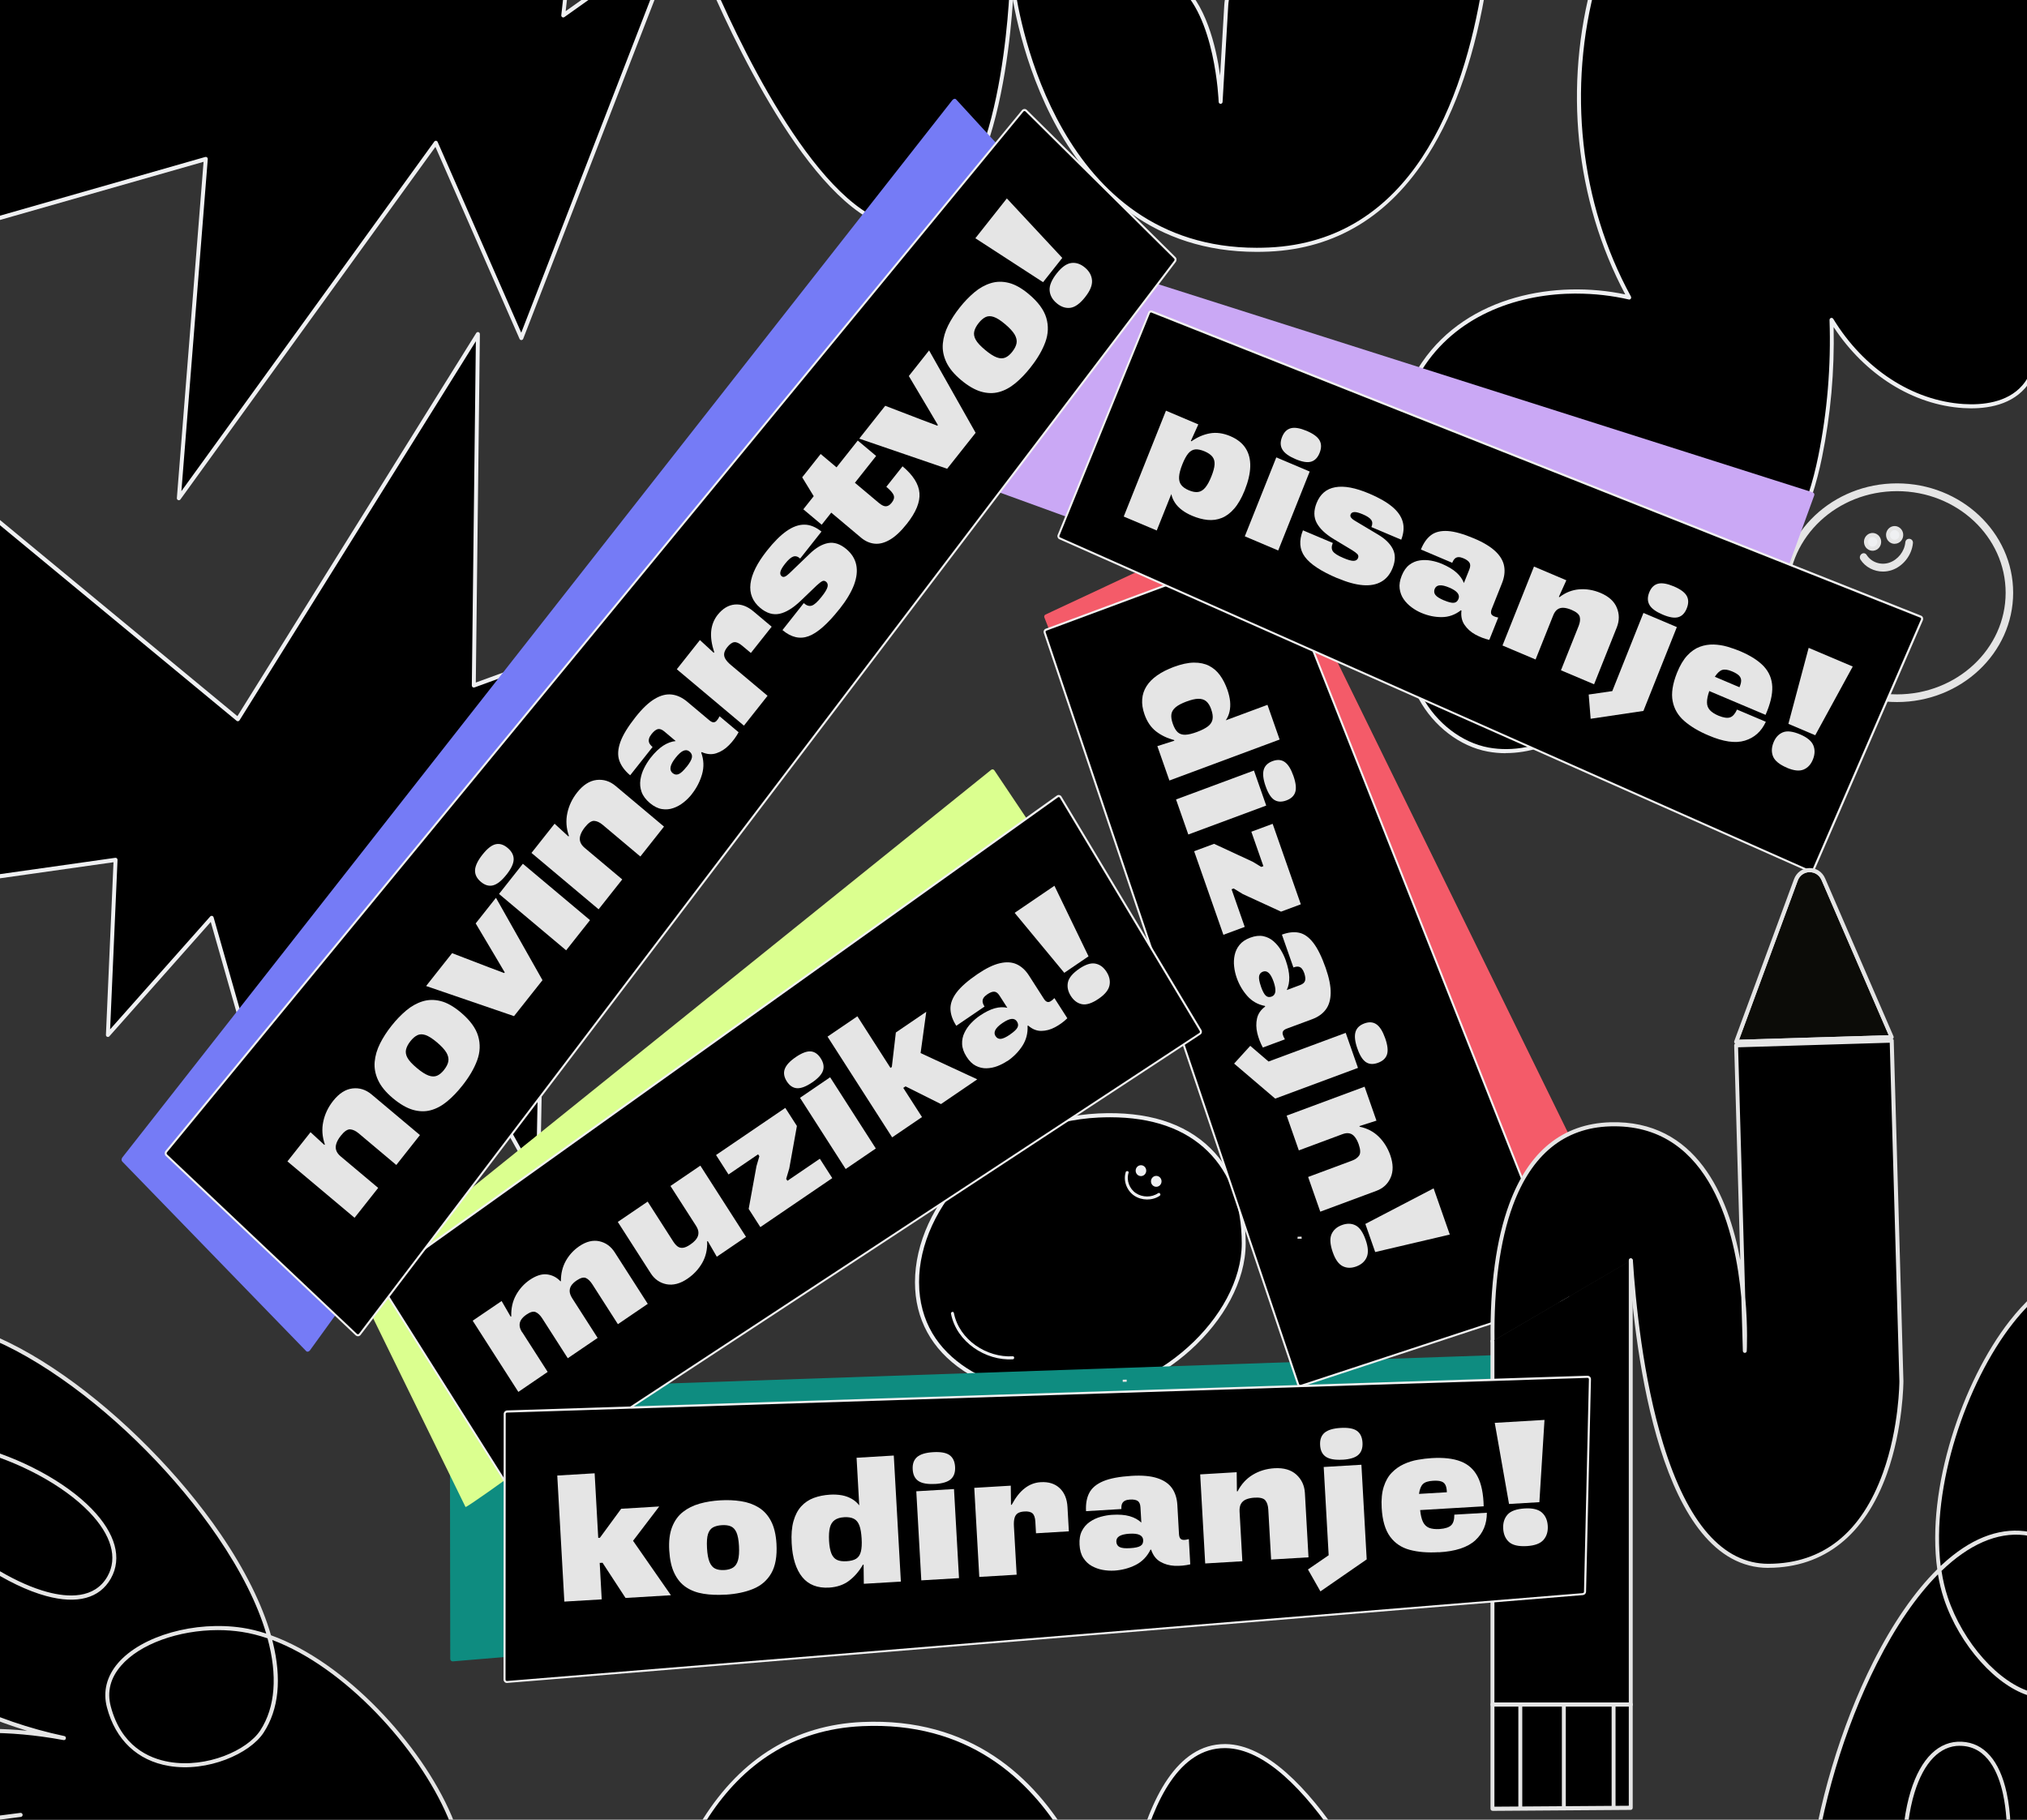 <?xml version="1.0" encoding="UTF-8"?>
<svg id="Layer_1" data-name="Layer 1" xmlns="http://www.w3.org/2000/svg" version="1.1" xmlns:xlink="http://www.w3.org/1999/xlink" viewBox="0 0 372 334">
  <rect x="0" y="0" width="372" height="334" fill="#333333" stroke="none"/>
  <defs>
    <style>
      .cls-1 {
        fill: #000;
      }

      .cls-1, .cls-2, .cls-3, .cls-4, .cls-5, .cls-6, .cls-7, .cls-8, .cls-9, .cls-10, .cls-11, .cls-12 {
        stroke-width: 0px;
      }

      .cls-13, .cls-9 {
        fill: #0c0c08;
      }

      .cls-2 {
        fill: #caa8f5;
      }

      .cls-3 {
        fill: #0e8c80;
      }

      .cls-4 {
        fill: none;
      }

      .cls-14, .cls-5, .cls-7 {
        fill: #e5e5e5;
      }

      .cls-15 {
        clip-path: url(#clippath-1);
      }

      .cls-6 {
        fill: #757bf6;
      }

      .cls-7 {
        clip-path: url(#clippath-2);
      }

      .cls-8 {
        fill: #f45b69;
      }

      .cls-10 {
        fill: #f1f1f1;
      }

      .cls-16 {
        clip-path: url(#clippath-3);
      }

      .cls-11 {
        fill: #eff0f2;
      }

      .cls-12 {
        fill: #dbff8f;
      }
    </style>
    <clipPath id="clippath-1">
      <rect class="cls-4" width="372" height="334"/>
    </clipPath>
    <clipPath id="clippath-2">
      <path class="cls-9" d="M318.62,191.22l10.96-29.71c.87-2.35,4.05-2.44,5.04-.15l12.55,28.99-28.55.86Z"/>
    </clipPath>
    <clipPath id="clippath-3">
      <path class="cls-7" d="M318.62,191.6c-.12,0-.23-.06-.3-.16-.07-.1-.09-.23-.04-.35l10.96-29.71c.45-1.23,1.53-2.02,2.8-2.05,1.29-.03,2.39.69,2.91,1.89l12.55,28.99c.05.11.04.25-.02.35-.06.11-.18.17-.3.18l-28.55.86h-.01ZM332.13,160.08s-.05,0-.07,0c-.98.03-1.8.63-2.14,1.57l-10.76,29.19,27.46-.83-12.33-28.48c-.39-.9-1.21-1.44-2.15-1.44Z"/>
    </clipPath>
    <clipPath id="clippath-4">
      <rect class="cls-4" x="41.69" y="-750.25" width="738.74" height="663.28"/>
    </clipPath>
  </defs>
  <g>
    <g class="cls-15">
      <g>
        <g>
          <g>
            <path class="cls-11" d="M348.15,128.49c-11.55,0-20.94-8.83-20.94-19.69s9.4-19.69,20.94-19.69,20.94,8.83,20.94,19.69-9.4,19.69-20.94,19.69ZM348.15,89.77c-11.19,0-20.29,8.53-20.29,19.02s9.1,19.02,20.29,19.02,20.29-8.53,20.29-19.02-9.1-19.02-20.29-19.02Z"/>
            <path class="cls-5" d="M348.15,128.86c-11.75,0-21.31-9-21.31-20.07s9.56-20.07,21.31-20.07,21.31,9,21.31,20.07-9.56,20.07-21.31,20.07ZM348.15,90.15c-10.99,0-19.93,8.36-19.93,18.65s8.94,18.65,19.93,18.65,19.93-8.36,19.93-18.65-8.94-18.65-19.93-18.65Z"/>
          </g>
          <g>
            <g>
              <path class="cls-11" d="M341.75,102.5c1.12,1.76,3.39,2.42,5.29,1.8s3.48-2.56,3.68-4.67c.04-.45-.64-.51-.68-.06-.17,1.82-1.49,3.47-3.17,4.05s-3.62-.04-4.6-1.57c-.24-.38-.76.08-.52.45h0Z"/>
              <path class="cls-5" d="M345.58,104.91c-1.66,0-3.25-.81-4.14-2.2h0c-.14-.23-.16-.51-.04-.75.12-.24.36-.41.6-.42.23-.01.44.1.57.31.86,1.36,2.62,1.96,4.18,1.42,1.57-.54,2.77-2.07,2.92-3.73.02-.26.17-.48.39-.58.24-.11.52-.08.73.07.2.15.3.38.28.64-.21,2.25-1.82,4.3-3.93,4.99-.52.17-1.05.25-1.57.25Z"/>
            </g>
            <g>
              <path class="cls-11" d="M344.43,98.48c.52.44.6,1.22.18,1.76s-1.19.62-1.71.19-.6-1.22-.18-1.76,1.19-.62,1.71-.19Z"/>
              <path class="cls-5" d="M343.66,101.09c-.36,0-.71-.13-.99-.36-.33-.27-.53-.66-.58-1.1s.08-.86.34-1.2c.55-.7,1.54-.81,2.22-.24h0c.68.57.78,1.59.24,2.29-.27.34-.64.55-1.06.6-.06,0-.11,0-.17,0ZM343.66,98.58c-.25,0-.5.11-.66.33-.14.18-.21.41-.18.64.02.23.13.44.31.59.18.15.4.22.63.19.23-.02.43-.14.57-.32.3-.38.24-.93-.13-1.23h0c-.16-.13-.35-.19-.53-.19Z"/>
            </g>
            <g>
              <path class="cls-11" d="M348.47,97.22c.52.44.6,1.22.18,1.76s-1.19.62-1.71.19-.6-1.22-.18-1.76,1.19-.62,1.71-.19Z"/>
              <path class="cls-5" d="M347.71,99.82c-.35,0-.7-.12-.99-.36-.33-.27-.53-.66-.58-1.1s.08-.86.34-1.2c.55-.7,1.54-.81,2.22-.24h0c.68.56.78,1.59.24,2.29-.31.4-.77.6-1.23.6ZM347.71,97.31c-.25,0-.5.11-.66.33-.14.18-.21.41-.18.64.02.23.13.44.31.59.36.3.9.25,1.2-.13.14-.18.21-.41.18-.64-.02-.23-.13-.44-.31-.59h0c-.16-.13-.35-.2-.54-.2Z"/>
            </g>
          </g>
        </g>
        <g>
          <path class="cls-1" d="M227.53,220.27c3.63,13.53-6.12,30.3-22.36,34.93s-32.16-1.2-35.79-14.72c-3.63-13.53,6.4-29.63,22.64-34.26s31.88.53,35.51,14.05Z"/>
          <g>
            <path class="cls-11" d="M196.75,256.92c-7.75,0-14.86-1.91-20.01-5.37-5.77-3.88-8.82-9.47-8.82-16.18,0-7.15,3.42-14.63,9.4-20.51,6.43-6.33,15.04-10.05,24.26-10.49,8.91-.42,15.83,1.73,20.58,6.41,4.22,4.16,6.45,10.18,6.45,17.43,0,13.95-16.38,28.71-31.86,28.71ZM203.73,205.07c-.69,0-1.39.02-2.11.05-9.04.43-17.49,4.08-23.79,10.28-5.83,5.74-9.17,13.02-9.17,19.96,0,14.37,14.11,20.8,28.1,20.8,15.13,0,31.13-14.37,31.13-27.95,0-7.04-2.15-12.88-6.23-16.89-4.22-4.15-10.24-6.25-17.93-6.25Z"/>
            <path class="cls-11" d="M174.53,241.14c1.02,5.2,6.36,8.65,11.33,8.36.35-.02.35-.58,0-.56-4.74.28-9.82-2.97-10.8-7.95-.07-.36-.6-.2-.53.15h0Z"/>
            <g>
              <path class="cls-11" d="M206.59,215.17c-.5,1.6.24,3.4,1.58,4.3s3.3.95,4.67.01c.29-.2-.01-.67-.31-.47-1.19.81-2.85.79-4.05,0s-1.8-2.35-1.36-3.74c.11-.34-.43-.45-.54-.11h0Z"/>
              <ellipse class="cls-11" cx="209.39" cy="214.87" rx=".97" ry="1"/>
              <ellipse class="cls-11" cx="212.2" cy="216.83" rx=".97" ry="1"/>
            </g>
          </g>
        </g>
        <g>
          <path class="cls-1" d="M114.26-4.92l-10.9,7.75.87-7.75H1.62C-1.18-4.92-3.45-2.58-3.45.3v40.66l41.22-11.79-4.95,62.25L79.99,26.21l15.69,35.82L121.63-4.92"/>
          <path class="cls-11" d="M32.82,91.81s-.09,0-.13-.02c-.15-.06-.25-.21-.23-.38l4.9-61.71L-3.35,41.33c-.11.03-.23,0-.32-.06-.09-.07-.14-.18-.14-.3V.3C-3.81-2.79-1.38-5.3,1.62-5.3h102.61c.1,0,.2.05.27.13.07.08.1.19.09.29l-.78,6.93,10.24-7.28c.17-.12.39-.07.51.1.11.17.07.4-.09.52l-10.9,7.75c-.12.08-.27.09-.39.01-.12-.08-.19-.22-.17-.37l.82-7.33H1.62C-.97-4.55-3.09-2.37-3.09.3v40.17l40.76-11.66c.11-.03.24,0,.33.07.09.08.14.2.13.32l-4.84,60.95L79.7,25.99c.08-.11.2-.16.33-.15.13.01.24.1.29.22l15.34,35.01L121.29-5.06c.07-.19.29-.29.47-.21.19.08.28.3.2.49l-25.94,66.96c-.05.14-.18.23-.33.24-.16,0-.28-.08-.34-.22l-15.44-35.24-46.8,64.71c-.07.1-.18.15-.29.15Z"/>
        </g>
        <g>
          <polygon class="cls-1" points="99.9 156.59 98.73 217.17 68.66 163.31 50.64 209.88 38.85 168.47 19.8 189.95 21.21 157.82 -13.48 162.73 -.36 95.62 43.66 132 87.71 61.31 86.95 125.82 163.1 98.02 99.9 156.59"/>
          <path class="cls-11" d="M98.73,217.54c-.13,0-.25-.07-.32-.19l-29.69-53.18-17.74,45.85c-.06.15-.2.25-.36.24-.16,0-.29-.12-.33-.27l-11.61-40.77-18.61,20.99c-.1.12-.27.15-.41.09-.14-.06-.23-.21-.22-.36l1.39-31.68-34.26,4.85c-.11.02-.23-.03-.32-.11-.08-.09-.11-.21-.09-.33L-.72,95.55c.03-.13.11-.23.23-.28.12-.04.25-.02.35.06l43.71,36.12,43.83-70.33c.09-.14.26-.21.41-.16.16.05.26.2.26.36l-.75,63.96,75.66-27.61c.16-.06.35,0,.44.16.09.15.06.35-.07.47l-63.09,58.46-1.16,60.41c0,.17-.12.31-.27.36-.03,0-.06.01-.09.01ZM68.66,162.94c.13,0,.25.07.32.19l29.41,52.68,1.14-59.22c0-.1.05-.2.12-.27l61.84-57.3-74.42,27.16c-.11.04-.24.02-.33-.05s-.15-.19-.15-.31l.74-63.19-43.37,69.58c-.06.09-.15.15-.25.17-.1.02-.21-.01-.29-.08L-.13,96.3l-12.9,65.99,34.18-4.84c.11-.02.22.02.3.09.08.08.12.18.12.29l-1.36,31.1,18.37-20.71c.09-.1.22-.14.35-.11.13.03.23.13.27.26l11.49,40.36,17.63-45.56c.05-.13.17-.23.31-.24,0,0,.02,0,.03,0Z"/>
        </g>
        <g>
          <path class="cls-1" d="M377.28,2.59v52.09c-.91,3.22-1.84,6.43-2.79,9.63-.72,2.38-1.49,4.86-3.12,6.71-2.67,3.05-7.06,3.77-11.03,3.52-10.03-.62-18.91-7.09-24.22-15.81.29,8.43-.41,16.9-2.09,25.16-2.04,10.02-6.44,20.78-15.61,24.73-5.99,2.58-13.69-.28-17.34-5.27.57,7.12-.38,14.32-3.6,20.59-4.62,9-14.63,15.43-24.37,13.65-9.73-1.78-17.27-13.26-13.61-22.73,2.16-5.6,7.28-9.28,11.9-12.99-13.54-3.47-18.16-23.4-10.11-35.16,8.05-11.75,24.07-15.27,37.69-12.11-9.56-17.5-11.65-39-6.28-58.25h78.52c3.34,0,6.05,2.79,6.05,6.23Z"/>
          <path class="cls-11" d="M276.35,138.25c-1.11,0-2.21-.1-3.3-.3-5.09-.93-9.94-4.64-12.66-9.66-2.4-4.45-2.85-9.4-1.23-13.58,2-5.19,6.45-8.72,10.75-12.14.23-.18.46-.37.69-.55-5.41-1.66-9.77-6.13-12.03-12.39-2.82-7.8-1.87-16.88,2.42-23.15,8.43-12.31,24.64-15.1,37.28-12.44-9.2-17.31-11.36-38.32-5.92-57.81.04-.16.19-.27.35-.27h78.52c3.54,0,6.41,2.97,6.41,6.61v52.09s0,.07-.01.1c-.9,3.21-1.84,6.45-2.79,9.64-.69,2.29-1.47,4.89-3.19,6.85-2.99,3.41-7.81,3.87-11.33,3.65-9.22-.57-18.03-6.1-23.8-14.87.18,8.05-.54,16.09-2.13,23.91-1.85,9.1-6.1,20.81-15.83,25-6.07,2.61-13.27-.2-17.04-4.48.41,7.3-.87,14.07-3.72,19.63-4.41,8.6-13.05,14.14-21.45,14.14ZM289.3,53.88c-10.38,0-21.34,3.73-27.71,13.04-4.15,6.07-5.07,14.88-2.33,22.45,2.27,6.3,6.73,10.71,12.24,12.12.14.03.24.15.27.29.03.14-.02.29-.13.37-.42.34-.85.68-1.27,1.01-4.22,3.35-8.59,6.82-10.52,11.82-1.54,3.97-1.1,8.69,1.19,12.94,2.61,4.83,7.26,8.39,12.15,9.29,9.04,1.65,19.13-4.01,23.98-13.46,2.94-5.73,4.17-12.78,3.56-20.38-.01-.17.08-.32.23-.38.15-.06.32,0,.42.12,3.33,4.54,10.74,7.81,16.91,5.15,9.43-4.06,13.58-15.54,15.39-24.46,1.67-8.2,2.37-16.63,2.08-25.07,0-.17.1-.32.26-.37.16-.05.33.02.42.16,5.61,9.21,14.56,15.05,23.94,15.64,3.35.21,7.95-.21,10.74-3.4,1.61-1.84,2.37-4.35,3.04-6.57.94-3.16,1.87-6.38,2.77-9.57V2.59c0-3.23-2.55-5.86-5.69-5.86h-78.25c-5.37,19.49-3.07,40.5,6.32,57.69.07.13.06.29-.02.41-.09.12-.23.18-.37.14-3.03-.7-6.29-1.08-9.6-1.08ZM377.28,54.68h0,0Z"/>
        </g>
        <g>
          <path class="cls-1" d="M130.5-3.14h55.2c-.16,4.69-2.11,45.17-19.52,44.91-14.85-.22-30.21-32.3-35.68-44.91Z"/>
          <path class="cls-11" d="M166.35,42.15c-.06,0-.11,0-.17,0-14.94-.22-30.16-31.63-36.01-45.13-.05-.12-.04-.25.03-.36s.18-.17.31-.17h55.2c.1,0,.19.04.26.11s.11.17.1.27c-.16,4.65-2.11,45.27-19.72,45.27ZM131.06-2.76c5.95,13.64,20.79,43.95,35.12,44.16,16.68.24,18.89-38.06,19.14-44.16h-54.26Z"/>
        </g>
        <g>
          <path class="cls-1" d="M185.76-3.14h30.3s.09.06.13.09c7.29,5.63,7.81,21.74,7.81,21.74l1.04-17.71c.09-1.46.49-2.83,1.17-4.12h46.27c-3.06,19.45-12.22,47.71-39.62,48.94-39.64,1.77-46.46-43.92-47.09-48.94Z"/>
          <path class="cls-11" d="M230.63,46.23c-37.88,0-44.58-44.19-45.23-49.32-.01-.11.02-.21.09-.3.07-.08.17-.13.27-.13h30.3c.08,0,.15.02.21.07l.04.03s.08.05.11.08c4.87,3.76,6.77,11.95,7.5,17.22l.76-12.92c.09-1.47.5-2.91,1.21-4.27.06-.12.19-.2.32-.2h46.27c.11,0,.21.05.28.13.07.08.1.2.08.3-2.01,12.77-5.62,23.35-10.74,31.45-7.12,11.27-16.95,17.26-29.23,17.81-.76.03-1.51.05-2.24.05ZM186.18-2.76c.91,6.68,8.08,48.24,44.46,48.24.72,0,1.45-.02,2.2-.05,26.14-1.17,35.76-26.75,39.21-48.19h-45.62c-.6,1.21-.94,2.48-1.02,3.76l-1.04,17.71c-.01.2-.17.35-.36.35h0c-.19,0-.35-.16-.36-.36,0-.16-.6-15.99-7.67-21.45,0,0-.01-.01-.02-.02h-29.77Z"/>
        </g>
        <g>
          <path class="cls-1" d="M260.62,365.4h-55.2c.16-4.69,2.11-45.17,19.52-44.91,14.85.22,30.21,32.3,35.68,44.91Z"/>
          <path class="cls-11" d="M260.62,365.77h-55.2c-.1,0-.19-.04-.26-.11s-.11-.17-.1-.27c.16-4.65,2.1-45.27,19.72-45.27.06,0,.11,0,.17,0,14.94.22,30.16,31.63,36.01,45.13.05.12.04.25-.03.36s-.18.17-.31.17ZM205.8,365.02h54.26c-5.95-13.64-20.79-43.95-35.12-44.16-.05,0-.11,0-.16,0-16.53,0-18.73,38.08-18.98,44.16Z"/>
        </g>
        <g>
          <path class="cls-1" d="M205.35,365.4h-30.3s-.09-.06-.13-.09c-7.29-5.63-7.81-21.74-7.81-21.74l-1.04,17.71c-.09,1.46-.49,2.83-1.17,4.12h-46.27c3.06-19.45,12.22-47.71,39.62-48.94,39.64-1.77,46.46,43.92,47.09,48.94Z"/>
          <path class="cls-11" d="M205.35,365.77h-30.3c-.08,0-.15-.02-.21-.07l-.04-.03s-.07-.05-.11-.08c-4.87-3.76-6.77-11.95-7.5-17.22l-.76,12.92c-.09,1.47-.5,2.91-1.21,4.27-.06.12-.19.2-.32.2h-46.27c-.11,0-.21-.05-.28-.13-.07-.08-.1-.2-.08-.3,2.01-12.77,5.62-23.35,10.74-31.45,7.12-11.27,16.95-17.26,29.23-17.81,39.85-1.77,46.81,44.04,47.47,49.27.01.11-.02.21-.09.3-.07.08-.17.13-.27.13ZM175.17,365.02h29.77c-.93-6.81-8.35-49.92-46.66-48.19-26.14,1.17-35.76,26.75-39.21,48.19h45.62c.6-1.21.94-2.48,1.02-3.76l1.04-17.71c.01-.2.17-.35.36-.35h0c.19,0,.35.16.36.36,0,.16.6,15.99,7.67,21.45,0,0,.01.01.02.02Z"/>
        </g>
        <g>
          <path class="cls-1" d="M-10.31,335.13c48.93,26.93,81.44,35.83,93.45,17.55,9.89-15.05-17.18-50.22-38.7-53.53-12.32-1.89-27.01,4.51-24.47,14.15,4.16,15.77,23.71,11.26,28.1,4.52,15.13-23.27-40.8-81.18-65.76-74.72-6.55,1.69-8.5,6.19-8.42,12.78.22,18.44,38.22,47.73,46.16,33.64,7.43-13.18-30.49-33.05-48.72-22.17-8.4,5.02-7.42,12.31-7.4,12.91.42,13.14,19.61,32.81,47.82,38.77-30.55-5.64-44.62,8.16-44.07,12.49.55,4.33,14.14,4.56,36.12,1.59"/>
          <path class="cls-5" d="M62.63,362.67c-3.73,0-7.87-.48-12.44-1.44-15.07-3.17-34.92-11.59-60.67-25.77-.14-.08-.21-.23-.19-.38-14.19,1.1-21.58-.07-22.01-3.51-.18-1.38.9-3.37,2.88-5.32,5.61-5.52,17.48-10.28,34.79-8.57-24.26-7.32-41.03-24.75-41.43-37.41,0-.03,0-.07,0-.12-.18-2.48.2-8.71,7.59-13.12,1.47-.88,3.1-1.58,4.86-2.09-1.59-3.24-2.45-6.32-2.48-9.05-.09-7.52,2.59-11.57,8.7-13.15,15.89-4.11,43.45,17.16,58.25,38.83,4.45,6.51,7.63,12.91,9.25,18.58,13.65,4.89,27.57,20.04,33.15,33.13,3.47,8.14,3.67,14.93.58,19.63-4.29,6.54-11.16,9.78-20.82,9.78ZM-9.76,335c25.5,14.01,45.16,22.35,60.09,25.49,16.1,3.38,26.74.76,32.51-8.02,3.72-5.66,1.7-13.4-.64-18.91-5.45-12.79-18.95-27.56-32.24-32.55.03.13.07.27.1.4,1.67,6.73,1.11,12.32-1.68,16.61-2.51,3.86-10.28,7.32-17.41,6.11-5.74-.97-9.77-4.78-11.34-10.73-.77-2.9-.06-5.73,2.04-8.16,4.33-5.02,14.14-7.79,22.83-6.46,1.44.22,2.89.58,4.36,1.06-1.61-5.44-4.63-11.47-8.98-17.85-7.45-10.91-17.89-21.47-28.64-28.96-11.49-8.01-21.72-11.41-28.84-9.57-5.79,1.5-8.23,5.21-8.15,12.42.03,2.74.94,5.76,2.49,8.86,5.27-1.37,11.66-1.18,18.57.61,8.46,2.19,16.72,6.64,21.54,11.62,4.36,4.5,5.6,9.02,3.5,12.75-2.06,3.66-6.17,4.77-11.88,3.22-6.85-1.86-15.56-7.53-22.71-14.8-4.13-4.2-7.33-8.48-9.42-12.52-1.76.5-3.38,1.19-4.83,2.06-7.03,4.2-7.4,10.08-7.23,12.41,0,.07,0,.12,0,.15.21,6.54,5.2,14.69,13.36,21.8,9.16,7.99,21.3,13.89,34.17,16.61.2.04.32.24.28.44-.04.2-.22.33-.42.3-20.76-3.83-34.78,1.31-40.98,7.4-2.14,2.1-2.78,3.79-2.66,4.68.17,1.31,1.98,2.92,9.68,3.21,6.1.22,14.86-.43,26.03-1.93.2-.03.38.12.41.32s-.11.39-.31.42c-5.05.68-9.59,1.19-13.6,1.52ZM40,299.2c-7.17,0-14.33,2.52-17.79,6.54-1.96,2.27-2.59,4.78-1.88,7.47,1.91,7.24,6.9,9.54,10.75,10.19,6.86,1.16,14.3-2.12,16.69-5.79,2.78-4.28,3.18-10.09,1.33-16.9-1.58-.54-3.15-.94-4.71-1.18-1.44-.22-2.92-.33-4.39-.33ZM-22.91,265.41c6.08,11.49,20.65,23.84,31.57,26.79,3.74,1.01,8.69,1.34,11.07-2.87,1.92-3.4.71-7.61-3.39-11.84-4.74-4.89-12.86-9.27-21.2-11.42-6.72-1.74-12.93-1.94-18.04-.65Z"/>
        </g>
        <g>
          <path class="cls-1" d="M413.29,326.85c.69-57.16-6.6-91-27.87-93.58-17.52-2.12-35.36,38.83-28.31,60.04,4.04,12.14,16.31,22.64,23.45,15.88,11.67-11.06-1.21-26.88-9.04-27.79-27-3.13-51.17,74.68-34.12,94.55,4.47,5.21,9.24,4.93,14.89,1.82,15.79-8.68,23.54-56.93,7.75-57.71-14.78-.73-14.44,43.1,3.32,54.77,8.19,5.38,14.02,1.13,14.52.83,11.13-6.43,19.24-33.04,11.4-61.59,9.2,30.54,27.56,37.07,31.04,34.57,3.47-2.49-2.58-15.04-15.24-33.78"/>
          <path class="cls-5" d="M345.08,380.37c-2.98,0-5.56-1.38-7.95-4.17-10.85-12.65-5.21-47.65,6.65-71.16,3.57-7.07,7.61-12.92,11.75-17.01-2.06-14.74,4.58-34.45,13.29-45.58,5.42-6.92,11.17-10.23,16.65-9.56,10.54,1.28,17.9,9.98,22.48,26.59,4.21,15.25,6.08,37.28,5.71,67.36,0,.16-.11.3-.25.35,2.41,4.02,4.3,7.53,5.66,10.49,2.86,6.23,3.34,9.91,1.45,11.27-1.11.8-3.32.72-5.91-.19-7.34-2.6-16.9-11.26-23.39-27.89,4.85,25.56-2.45,48.93-13.17,55.12-.02.01-.06.03-.1.06-2.05,1.3-7.6,3.82-14.8-.91-1.43-.94-2.78-2.11-4.04-3.48-2.06,2.95-4.32,5.14-6.66,6.43-2.74,1.51-5.17,2.27-7.38,2.27ZM355.67,288.96c-3.94,3.98-7.76,9.51-11.25,16.43-5.97,11.84-10.26,26.24-11.78,39.53-1.62,14.19.17,25.13,5.02,30.79,3.96,4.61,8.28,5.13,14.44,1.74,2.35-1.29,4.53-3.51,6.48-6.36-3.6-4.19-6.38-10.12-8.02-17.27-2.01-8.75-1.97-18.35.1-25.06,1.87-6.06,5.2-9.28,9.37-9.07,4.1.2,6.95,3.45,8.24,9.39,1.55,7.13.67,17.7-2.3,27.59-1.72,5.71-3.93,10.61-6.45,14.38,1.24,1.37,2.58,2.54,4,3.47,6.85,4.5,12.09,2.13,14.02.9.06-.04.1-.06.13-.08,5.54-3.2,10.26-11.52,12.64-22.25,2.67-12.06,2.17-25.88-1.41-38.91-.05-.2.06-.4.25-.46.19-.06.39.05.45.25,6.25,20.76,17.13,31.22,25.23,34.09,2.79.99,4.54.79,5.25.29,1.05-.75,1.61-3.16-1.69-10.33-2.61-5.69-7.21-13.4-13.65-22.93-.12-.17-.07-.4.09-.52.16-.12.39-.08.51.09,2.9,4.29,5.43,8.22,7.57,11.76.34-29.79-1.52-51.61-5.69-66.72-4.49-16.29-11.65-24.81-21.86-26.05-6.58-.79-12.33,4.61-15.99,9.29-8.51,10.87-15.03,30.02-13.21,44.48.1-.09.2-.19.3-.28,5.03-4.63,10.11-6.68,15.09-6.1,4.48.52,11.03,6.04,13.27,13.12,1.81,5.7.38,11.14-4.03,15.31-2.15,2.04-4.9,2.69-7.97,1.89-6.31-1.65-13.22-9.36-16.07-17.92-.47-1.42-.83-2.91-1.09-4.47ZM359.68,320.43c-3.66,0-6.6,3.02-8.31,8.56-2.03,6.59-2.06,16.03-.08,24.66,1.6,6.95,4.27,12.72,7.74,16.81,7.11-10.85,11.03-29.86,8.56-41.21-.85-3.89-2.85-8.57-7.57-8.8-.11,0-.22,0-.33,0ZM356.31,288.33c.26,1.7.64,3.32,1.15,4.85,2.77,8.35,9.46,15.84,15.56,17.44,2.86.75,5.31.17,7.3-1.71,5.36-5.08,5.04-10.71,3.83-14.53-2.16-6.81-8.41-12.11-12.66-12.61-4.96-.57-10.16,1.73-15.17,6.56Z"/>
        </g>
      </g>
    </g>
    <g>
      <path class="cls-3" d="M82.56,255.75l.07,48.75c0,.25.21.44.46.44l197.33-16.55c.25,0,.46-.2.47-.44l.82-39c0-.26-.21-.47-.48-.45l-198.23,6.79c-.25.02-.44.22-.44.46Z"/>
      <path class="cls-2" d="M191,45.74l-14.11,41.82c-.07.22.04.46.26.54l138.15,50.24c.21.08.45-.03.53-.25l17.12-47.16c.09-.23-.04-.49-.27-.56l-141.17-44.9c-.21-.06-.44.06-.51.27Z"/>
      <path class="cls-8" d="M231.64,94.2l-39.77,18.6c-.2.09-.29.34-.2.54l53.26,136.43c.09.21,4.19-2.42,4.39-2.5l47.41-20.04c.22-.09.31-.35.21-.57l-64.78-132.27c-.1-.2-.33-.28-.53-.19Z"/>
      <path class="cls-12" d="M65.38,235.62l20.05,40.98c.13.19,8.22-5.65,8.41-5.79l116.32-87.39c.18-.14.23-.4.1-.59l-27.77-41.43c-.14-.21-.41-.25-.6-.09l-116.42,93.72c-.17.14-.21.4-.07.59Z"/>
      <g>
        <g>
          <path class="cls-1" d="M233.06,100.33l-41.09,15.25c-.21.08-.32.31-.24.53l46.52,138.01c.07.21.29.33.5.26l48.82-16.05c.22-.07.34-.33.25-.55l-54.25-137.2c-.08-.21-.31-.31-.51-.23Z"/>
          <path class="cls-10" d="M238.62,254.59c-.24,0-.47-.16-.55-.41l-46.52-138.01c-.1-.31.05-.65.35-.76l41.09-15.25c.3-.11.62.04.74.34l54.25,137.2c.06.15.06.33-.01.48-.07.15-.2.27-.35.32l-48.82,16.05c-.06.02-.12.03-.18.03ZM233.12,100.51l-41.09,15.25c-.11.04-.17.17-.13.29l46.52,138.01c.04.12.16.18.27.14l48.82-16.05c.06-.02.11-.06.13-.12.03-.06.03-.12,0-.18l-54.25-137.21c-.05-.11-.17-.17-.28-.13Z"/>
        </g>
        <g>
          <path class="cls-5" d="M232.61,129.37l2.23,6.37-20.23,7.52-2.21-6.31,3.1-.99v-.12c-1.28-.33-2.38-.86-3.33-1.59-.95-.74-1.66-1.78-2.13-3.13-.35-.99-.49-1.92-.42-2.78.06-.86.33-1.66.79-2.39.46-.73,1.11-1.39,1.95-1.98.84-.59,1.86-1.11,3.06-1.56,1.39-.51,2.61-.78,3.69-.79,1.07-.01,2,.19,2.79.59.79.41,1.46.99,2,1.74.55.75,1,1.65,1.36,2.67.26.74.42,1.45.49,2.11.06.66.03,1.29-.1,1.87-.13.59-.36,1.12-.69,1.61l7.65-2.84ZM222.3,130.23c-.24-.69-.55-1.19-.93-1.51-.38-.32-.87-.47-1.46-.46-.59.01-1.33.19-2.21.52-.85.32-1.5.66-1.94,1.03-.44.37-.7.79-.78,1.27-.07.48.01,1.06.25,1.75.25.72.56,1.25.91,1.57.35.32.81.47,1.38.46.57-.02,1.29-.19,2.15-.51.89-.33,1.56-.68,2.03-1.04.47-.37.74-.8.83-1.29.09-.5.01-1.09-.23-1.77Z"/>
          <path class="cls-5" d="M218.08,153.17l-2.25-6.43,14.3-5.31,2.25,6.43-14.3,5.31ZM232.27,144.31c-.45-1.28-.56-2.28-.35-3.02.21-.74.75-1.26,1.62-1.59.87-.32,1.61-.27,2.23.16.62.43,1.15,1.28,1.6,2.55.45,1.28.56,2.27.34,2.97-.22.71-.77,1.22-1.64,1.54-.87.32-1.61.28-2.22-.11-.61-.4-1.14-1.23-1.58-2.51Z"/>
          <path class="cls-5" d="M228.43,170.13l-3.91,1.45-5.37-15.34,3.66-1.36,7.07,3.28,1.59.96.39-.14-.73-2.09-1.48-4.23,3.91-1.45,5.17,14.77-3.63,1.35-7.02-3.23-1.67-1.02-.39.14.8,2.29,1.62,4.63Z"/>
          <path class="cls-5" d="M226.95,179.43c-.23-.65-.38-1.33-.46-2.04-.08-.71-.05-1.41.1-2.1.15-.69.44-1.31.9-1.87.45-.56,1.1-.99,1.95-1.31.89-.33,1.68-.42,2.39-.28.71.15,1.33.45,1.87.92.54.47,1,1.01,1.37,1.64.37.62.67,1.25.89,1.88.41,1.18.63,2.21.65,3.1.02.89-.14,1.67-.46,2.35l2.44-.91c.52-.19.82-.46.92-.81.1-.35.04-.82-.16-1.41-.12-.34-.27-.61-.44-.81-.17-.19-.38-.31-.62-.35-.24-.04-.55.01-.92.15l-2.11-6.03c1.16-.43,2.21-.55,3.15-.35.94.2,1.8.81,2.6,1.84.8,1.03,1.56,2.57,2.28,4.62.63,1.81.94,3.34.92,4.6-.02,1.25-.32,2.27-.91,3.05-.58.78-1.41,1.36-2.48,1.76l-4.66,1.73c-.3.11-.51.25-.64.41-.13.17-.17.38-.11.64.06.26.19.56.4.92l-4.05,1.5c-.45-.82-.79-1.7-1.02-2.64-.22-.94-.24-1.84-.05-2.69.19-.86.69-1.59,1.5-2.19l-.04-.11c-1.3-.25-2.38-.86-3.24-1.83-.86-.97-1.52-2.1-1.97-3.4ZM231.41,181.07c.29.84.59,1.4.88,1.67.3.28.66.34,1.08.18.39-.14.61-.44.68-.88.06-.44-.04-1.06-.31-1.84-.27-.76-.56-1.3-.89-1.61-.33-.31-.68-.39-1.07-.25-.41.15-.64.43-.71.84-.07.41.05,1.04.34,1.87Z"/>
          <path class="cls-5" d="M226.49,195.22l2.96-3.26,3.36,2.88,14.16-5.26,2.25,6.43-15.19,5.64-7.54-6.43ZM249.11,192.46c-.45-1.28-.56-2.28-.35-3.02.21-.74.75-1.26,1.62-1.59.87-.32,1.61-.27,2.23.16.62.43,1.15,1.28,1.6,2.55.45,1.28.56,2.27.34,2.97s-.77,1.22-1.64,1.54c-.87.32-1.61.29-2.22-.11-.61-.4-1.14-1.23-1.58-2.51Z"/>
          <path class="cls-5" d="M238.36,211.14l-2.23-6.37,14.3-5.31,2.18,6.23-3.1.99v.12c1.39.29,2.55.89,3.5,1.82.95.93,1.66,2.07,2.14,3.42.55,1.58.57,2.95.06,4.11-.51,1.16-1.38,1.97-2.6,2.42l-10.31,3.83-2.23-6.37,8.04-2.99c.63-.23,1.07-.56,1.34-.97.26-.41.23-1.08-.09-2.01-.2-.57-.44-1.03-.72-1.38-.28-.35-.6-.57-.98-.65-.37-.09-.81-.04-1.31.15l-7.98,2.97Z"/>
          <path class="cls-5" d="M244.59,229.84c-.49-1.41-.57-2.51-.23-3.29.34-.78.97-1.35,1.9-1.69.92-.34,1.76-.33,2.51.05.75.38,1.37,1.27,1.86,2.68.47,1.33.53,2.39.19,3.17-.34.78-.98,1.35-1.9,1.69-.92.34-1.76.33-2.51-.05-.75-.38-1.36-1.23-1.82-2.57ZM250.57,224.65l12.53-6.53,2.97,8.48-13.69,3.21-1.81-5.17Z"/>
        </g>
      </g>
      <g>
        <g>
          <path class="cls-1" d="M69.72,235.55l23.44,37.11c.13.2.38.25.57.12l126.49-83.05c.19-.13.25-.38.13-.58l-25.68-42.84c-.13-.21-.4-.27-.6-.12l-124.24,88.78c-.18.13-.23.39-.1.58Z"/>
          <path class="cls-10" d="M93.5,273.04c-.2,0-.39-.1-.5-.28l-23.44-37.11c-.18-.28-.11-.64.15-.84l124.24-88.78c.13-.1.3-.14.47-.1.16.03.31.14.39.28l25.68,42.84c.17.29.09.66-.19.84l-126.49,83.05c-.1.07-.21.1-.32.1ZM194.3,146.3s-.1.02-.14.05l-124.24,88.78c-.1.07-.12.22-.06.33h0s23.44,37.11,23.44,37.11c.07.11.21.14.32.07l126.49-83.05c.1-.07.14-.22.07-.33l-25.68-42.84c-.03-.06-.09-.1-.15-.11-.02,0-.03,0-.05,0Z"/>
        </g>
        <g>
          <path class="cls-5" d="M95.85,244.54l4.66,7.27-5.38,3.67-8.38-13.07,5.31-3.61,1.66,2.87.11-.04c-.05-1.47.24-2.78.87-3.92.63-1.14,1.47-2.07,2.52-2.79,1.15-.78,2.2-1.12,3.15-1.01.95.11,1.78.52,2.48,1.26l.09-.02c-.01-1.38.29-2.61.89-3.7.61-1.09,1.43-1.99,2.48-2.71,1.28-.87,2.51-1.17,3.69-.91,1.18.26,2.13.95,2.84,2.07l6.04,9.42-5.48,3.73-4.69-7.32c-.37-.57-.76-.96-1.18-1.15-.42-.19-.98-.04-1.71.45-.44.3-.77.62-.98.94-.21.33-.31.68-.29,1.07.02.38.18.8.47,1.26l4.66,7.27-5.48,3.73-4.69-7.32c-.37-.57-.76-.95-1.19-1.14s-.99-.04-1.69.44c-.43.29-.75.6-.97.93-.22.33-.32.69-.3,1.08.02.39.18.8.47,1.26Z"/>
          <path class="cls-5" d="M123.05,217.68l5.48-3.73,8.38,13.07-5.36,3.65-1.66-2.87-.11.04c.06,1.49-.25,2.81-.91,3.97-.67,1.16-1.57,2.12-2.7,2.89-1.34.92-2.63,1.25-3.85,1.02-1.22-.24-2.19-.91-2.9-2.02l-6.04-9.42,5.48-3.73,4.71,7.35c.24.37.5.66.77.87.28.21.6.3.98.26.38-.04.83-.23,1.35-.59.51-.35.89-.7,1.14-1.05.25-.35.38-.73.37-1.13,0-.4-.16-.82-.45-1.28l-4.68-7.29Z"/>
          <path class="cls-5" d="M150.45,212.67l2.29,3.57-13.2,8.99-2.14-3.34,1.43-7.85.53-1.82-.23-.35-1.79,1.22-3.64,2.48-2.29-3.57,12.71-8.65,2.13,3.32-1.4,7.79-.57,1.92.23.35,1.97-1.34,3.98-2.71Z"/>
          <path class="cls-5" d="M149.04,198.68c-1.1.75-2.02,1.1-2.76,1.06-.74-.04-1.37-.46-1.88-1.25-.51-.79-.64-1.55-.38-2.27.26-.72.93-1.45,2.03-2.2,1.1-.75,2.01-1.09,2.73-1.04.72.06,1.33.48,1.84,1.27.51.79.65,1.54.42,2.25-.23.7-.9,1.43-1.99,2.18ZM160.73,210.8l-5.53,3.77-8.38-13.07,5.53-3.77,8.38,13.07Z"/>
          <path class="cls-5" d="M169.21,205.03l-5.48,3.73-11.86-18.49,5.48-3.73,6.07,9.47.25-.17.74-6.33,5.58-3.8-1.04,7.58,10.4,4.82-6.66,4.54-6.5-3.25-.42.28,3.43,5.34Z"/>
          <path class="cls-5" d="M184.86,194.74c-.56.38-1.16.69-1.81.94s-1.32.38-2,.4c-.68.02-1.34-.14-1.97-.46-.63-.32-1.19-.87-1.69-1.65-.52-.81-.79-1.59-.82-2.33-.03-.74.11-1.44.43-2.09.31-.65.72-1.24,1.22-1.76.5-.52,1.02-.97,1.56-1.34,1.02-.69,1.94-1.15,2.77-1.38.83-.23,1.61-.26,2.32-.09l-1.43-2.23c-.3-.47-.63-.72-.98-.73-.35-.02-.78.15-1.29.5-.29.2-.51.41-.66.63-.14.22-.2.45-.18.71s.14.55.36.89l-5.19,3.53c-.68-1.06-1.04-2.09-1.07-3.07-.03-.98.34-2,1.12-3.04.78-1.04,2.06-2.16,3.83-3.37,1.56-1.06,2.93-1.73,4.12-2,1.19-.28,2.22-.21,3.09.19.87.4,1.62,1.09,2.25,2.07l2.73,4.26c.17.27.35.45.54.54.19.09.4.08.63-.04.23-.12.49-.32.77-.62l2.37,3.7c-.67.65-1.42,1.2-2.25,1.64-.83.45-1.67.67-2.53.68-.85.01-1.66-.32-2.42-.99l-.1.07c.07,1.36-.25,2.58-.96,3.68-.71,1.09-1.63,2.02-2.74,2.78ZM185.35,189.89c.72-.49,1.18-.92,1.37-1.28.19-.36.16-.74-.09-1.12-.23-.35-.56-.51-.99-.47s-.99.29-1.66.75c-.66.45-1.09.87-1.3,1.27-.21.4-.21.78.02,1.13.24.37.56.54.96.51.4-.03.97-.29,1.69-.78Z"/>
          <path class="cls-5" d="M195.32,178.56l-9.11-11.01,7.3-4.97,6.26,12.95-4.45,3.03ZM201.62,183.32c-1.21.83-2.23,1.16-3.05,1-.82-.16-1.5-.66-2.04-1.5-.54-.84-.72-1.69-.54-2.52.18-.84.88-1.67,2.09-2.5,1.15-.78,2.13-1.09,2.95-.93.82.16,1.5.66,2.04,1.5.54.84.72,1.69.54,2.52-.18.84-.84,1.65-1.99,2.43Z"/>
        </g>
      </g>
      <g>
        <g>
          <path class="cls-1" d="M210.88,57.42l-16.61,40.83c-.09.22.01.47.22.56l137.75,61.13c.21.09.45,0,.54-.22l19.94-45.97c.1-.23,0-.49-.24-.58l-141.08-55.99c-.21-.08-.44.03-.53.24Z"/>
          <path class="cls-10" d="M332.4,160.16c-.08,0-.16-.02-.23-.05l-137.75-61.13c-.3-.13-.44-.49-.32-.8l16.61-40.83c.12-.31.45-.46.76-.34l141.09,55.99c.15.06.28.18.34.34.06.16.06.34,0,.49l-19.94,45.97c-.1.23-.32.36-.55.36ZM211.26,57.34c-.09,0-.18.06-.22.15h0s-16.61,40.84-16.61,40.84c-.05.12,0,.26.12.31l137.75,61.13c.12.05.25,0,.3-.12l19.94-45.97c.03-.06.03-.13,0-.19-.03-.06-.07-.11-.14-.13l-141.09-55.99s-.05-.01-.08-.01Z"/>
        </g>
        <g>
          <path class="cls-5" d="M212.31,97.38l-6.08-2.57,7.75-19.43,5.94,2.52-1.37,3.03.1.07c1.09-.76,2.22-1.25,3.4-1.46,1.18-.21,2.42-.04,3.73.51,1.27.54,2.21,1.28,2.81,2.21.6.93.89,2.05.86,3.35-.03,1.3-.37,2.76-1.02,4.39-.56,1.4-1.2,2.52-1.91,3.34-.71.83-1.48,1.4-2.3,1.73-.82.33-1.69.45-2.6.36-.91-.09-1.85-.34-2.84-.76-.71-.3-1.33-.65-1.86-1.05-.53-.4-.96-.84-1.28-1.33-.33-.49-.55-1.02-.68-1.6l-2.67,6.68ZM218.18,89.99c.65.28,1.22.38,1.71.31.48-.07.92-.34,1.31-.81s.76-1.15,1.12-2.05c.35-.88.55-1.61.58-2.18.04-.57-.1-1.05-.4-1.43-.3-.38-.78-.71-1.44-.99-.67-.28-1.25-.4-1.72-.35-.48.05-.9.3-1.27.74-.37.45-.73,1.11-1.08,1.99-.36.9-.56,1.65-.6,2.26-.04.61.08,1.11.37,1.5.29.4.76.73,1.41,1.01Z"/>
          <path class="cls-5" d="M234.58,101.04l-6.13-2.6,5.78-14.49,6.13,2.6-5.78,14.49ZM237.74,84.26c-1.22-.52-2.02-1.1-2.4-1.76-.39-.66-.4-1.42-.05-2.3.35-.88.89-1.41,1.61-1.6.72-.19,1.69-.02,2.91.49,1.22.52,2,1.1,2.36,1.74.36.64.36,1.41.01,2.29-.35.88-.87,1.42-1.57,1.62-.7.2-1.65.04-2.87-.48Z"/>
          <path class="cls-5" d="M245.42,106.12c-2.98-1.26-4.96-2.57-5.95-3.92-.99-1.35-1.11-2.97-.35-4.86l5.48,2.32c-.26.61-.26,1.11,0,1.51.27.4.91.81,1.93,1.24.89.38,1.53.56,1.92.53.39-.02.65-.19.78-.51.11-.28.07-.52-.12-.73-.2-.2-.51-.44-.96-.72l-3.34-2.01c-1.56-.94-2.61-1.94-3.17-3-.56-1.06-.56-2.27-.02-3.63.66-1.65,1.8-2.62,3.42-2.91,1.63-.3,3.7.09,6.23,1.16,1.8.76,3.2,1.56,4.22,2.41,1.01.84,1.66,1.76,1.94,2.76.28.99.19,2.1-.27,3.3l-5.48-2.32c.23-.52.22-.95-.03-1.31-.25-.36-.78-.71-1.57-1.04-.67-.28-1.18-.42-1.53-.4-.35.02-.57.16-.68.42-.08.21-.06.4.08.59.14.19.39.4.77.62l4.17,2.49c1.32.78,2.23,1.67,2.73,2.67s.48,2.15-.04,3.46c-.46,1.16-1.16,2.01-2.08,2.53-.92.53-2.06.74-3.4.63-1.35-.11-2.9-.54-4.66-1.29Z"/>
          <path class="cls-5" d="M260.84,112.49c-.62-.26-1.21-.6-1.78-1.02s-1.05-.91-1.45-1.48c-.4-.57-.64-1.22-.74-1.94-.1-.72.03-1.51.37-2.37.36-.9.83-1.57,1.41-2.01.58-.44,1.22-.71,1.92-.81.7-.1,1.4-.08,2.1.05.7.13,1.35.33,1.95.58,1.13.48,2.01,1.01,2.66,1.59.65.58,1.11,1.22,1.38,1.93l.99-2.47c.21-.52.22-.94.04-1.25-.19-.31-.56-.58-1.12-.82-.33-.14-.62-.21-.87-.21-.26,0-.48.08-.67.24s-.36.43-.51.8l-5.75-2.44c.47-1.18,1.09-2.06,1.86-2.64.77-.58,1.8-.83,3.07-.75,1.27.08,2.89.54,4.85,1.37,1.73.73,3.03,1.53,3.92,2.38s1.42,1.77,1.58,2.74c.17.97.03,1.99-.4,3.08l-1.88,4.72c-.12.3-.16.55-.13.77s.16.38.39.51c.22.13.53.23.93.31l-1.64,4.1c-.89-.2-1.76-.54-2.58-.99-.83-.46-1.48-1.05-1.97-1.77-.49-.72-.68-1.59-.56-2.62l-.11-.05c-1.05.82-2.21,1.24-3.49,1.25s-2.53-.25-3.77-.78ZM265.01,110.19c.8.34,1.4.49,1.8.45.4-.04.68-.27.85-.7.16-.39.1-.76-.18-1.11-.28-.35-.79-.68-1.53-.99-.73-.31-1.31-.44-1.75-.4-.44.04-.74.26-.9.65-.16.41-.12.78.13,1.11.25.33.78.66,1.58,1Z"/>
          <path class="cls-5" d="M281.82,121.05l-6.08-2.57,5.78-14.49,5.94,2.52-1.37,3.03.1.07c1.13-.86,2.34-1.34,3.65-1.44,1.31-.1,2.6.12,3.89.66,1.51.64,2.51,1.54,2.99,2.71.49,1.17.49,2.37,0,3.61l-4.17,10.45-6.08-2.57,3.25-8.14c.25-.64.32-1.19.2-1.67-.12-.48-.62-.9-1.51-1.28-.55-.23-1.04-.36-1.47-.38-.44-.02-.81.08-1.13.31-.31.23-.57.59-.77,1.1l-3.23,8.09Z"/>
          <path class="cls-5" d="M291.92,131.93l-.36-4.45,4.33-.63,5.72-14.35,6.13,2.6-6.14,15.39-9.69,1.44ZM305.12,112.8c-1.22-.52-2.02-1.1-2.4-1.76s-.4-1.42-.05-2.3c.35-.88.89-1.41,1.61-1.6.72-.19,1.69-.02,2.91.49,1.22.52,2,1.1,2.36,1.74.36.64.36,1.41.01,2.29-.35.88-.87,1.42-1.57,1.62-.69.2-1.65.04-2.87-.48Z"/>
          <path class="cls-5" d="M313.51,134.97c-1.78-.75-3.25-1.63-4.4-2.63-1.15-1-1.87-2.22-2.14-3.65-.28-1.43-.01-3.16.79-5.18.55-1.37,1.18-2.43,1.9-3.2.72-.77,1.49-1.3,2.31-1.6.82-.3,1.66-.43,2.52-.41.86.03,1.7.16,2.53.4.83.24,1.6.52,2.33.82,1.93.82,3.37,1.75,4.35,2.79.97,1.05,1.49,2.29,1.55,3.73.06,1.44-.35,3.16-1.23,5.17l-10.33-4.37c-.29.84-.43,1.54-.42,2.1,0,.56.19,1.03.54,1.41.35.38.88.72,1.59,1.02.92.37,1.62.47,2.11.3.49-.16.91-.64,1.27-1.43l5.29,2.24c-.82,1.78-2.1,2.93-3.85,3.46-1.75.53-3.98.21-6.7-.97ZM317.9,123.24c-.78-.33-1.4-.42-1.85-.27-.45.15-.9.57-1.34,1.25l4.52,1.92c.22-.5.32-.92.31-1.26-.01-.34-.15-.64-.41-.9-.26-.25-.67-.5-1.23-.74Z"/>
          <path class="cls-5" d="M327.93,140.91c-1.34-.57-2.18-1.25-2.52-2.03-.33-.79-.31-1.65.06-2.58.37-.94.95-1.56,1.72-1.88.77-.32,1.83-.19,3.18.38,1.27.54,2.07,1.2,2.41,1.99.33.79.31,1.65-.06,2.58-.37.94-.95,1.56-1.72,1.88-.77.32-1.8.21-3.07-.33ZM328.21,132.86l3.72-13.95,8.09,3.43-6.88,12.61-4.93-2.09Z"/>
        </g>
      </g>
      <path class="cls-5" d="M238.14,227.35s0-.07,0-.1l.73-.05s0,.05,0,.08v.05s-.73.02-.73.02Z"/>
      <path class="cls-5" d="M290.68,231.36l.73-.04-.73.04Z"/>
      <rect class="cls-5" x="206.06" y="253.22" width=".73" height=".39" transform="translate(-7.14 5.99) rotate(-1.63)"/>
      <path class="cls-5" d="M238.14,227.35s0-.07,0-.1v-.11s0-.04,0-.04c0-.07,0-.1,0-.1l.73-.02s0,.04,0,.12c0,.02,0,.06,0,.09h0s0,.06,0,.09v.05s-.73.02-.73.02Z"/>
      <g>
        <path class="cls-6" d="M22.43,213.19l33.77,34.81c.17.18.47.12.67-.13L201.73,47.71c.2-.24.22-.58.06-.77l-26.32-28.69c-.17-.2-.49-.13-.7.14L22.46,212.44c-.19.25-.2.58-.03.75Z"/>
        <g>
          <path class="cls-1" d="M30.54,212.03l34.86,32.95c.18.17.45.14.62-.05L215.61,47.99c.17-.19.17-.48,0-.66l-27.29-27.03c-.18-.18-.48-.16-.65.06L30.51,211.38c-.16.2-.14.49.03.65Z"/>
          <path class="cls-10" d="M65.68,245.27c-.15,0-.29-.06-.4-.16l-34.86-32.95c-.24-.23-.26-.63-.05-.91L187.53,20.25c.11-.15.29-.24.47-.25.17,0,.33.05.45.18l27.29,27.02c.24.25.24.65.01.92L66.17,245.04c-.13.15-.29.23-.46.23-.01,0-.02,0-.03,0ZM30.66,211.89l34.86,32.95s.11.06.17.06c.07,0,.14-.04.2-.1L215.47,47.88c.11-.13.11-.31.01-.41l-27.29-27.02s-.11-.07-.18-.07c-.08,0-.15.05-.2.11L30.65,211.5c-.09.12-.09.29.01.39h0Z"/>
        </g>
        <g>
          <path class="cls-5" d="M69.41,218.03l-4.34,5.49-12.32-10.35,4.24-5.36,2.53,2.33.1-.08c-.49-1.42-.59-2.82-.29-4.2.29-1.38.9-2.65,1.82-3.81,1.08-1.36,2.26-2.12,3.54-2.27,1.28-.15,2.45.22,3.5,1.1l8.88,7.46-4.34,5.49-6.92-5.82c-.54-.45-1.06-.69-1.56-.72-.5-.02-1.07.37-1.7,1.17-.39.49-.66.96-.81,1.41-.15.44-.17.86-.04,1.26s.4.77.83,1.13l6.88,5.78Z"/>
          <path class="cls-5" d="M84.89,199.21c-.93,1.18-1.88,2.17-2.84,2.96-.96.79-1.96,1.33-3,1.61-1.04.28-2.14.25-3.29-.08-1.15-.34-2.37-1.05-3.66-2.13-1.29-1.08-2.19-2.18-2.71-3.3-.52-1.12-.73-2.24-.63-3.37.1-1.13.43-2.25.98-3.35.55-1.1,1.26-2.2,2.12-3.28.84-1.07,1.74-1.99,2.68-2.79.94-.79,1.94-1.35,3-1.68,1.05-.33,2.16-.35,3.32-.06,1.16.29,2.38.98,3.67,2.06,1.72,1.44,2.79,2.9,3.22,4.37.43,1.47.37,2.95-.18,4.45-.55,1.5-1.45,3.03-2.68,4.59ZM81.5,196.36c.43-.54.69-1.06.78-1.56s-.03-1.03-.35-1.59c-.33-.56-.91-1.19-1.75-1.9-.83-.7-1.53-1.14-2.09-1.33-.57-.19-1.06-.18-1.5.03-.43.21-.86.58-1.27,1.1-.42.53-.68,1.03-.8,1.52-.12.49-.03,1,.26,1.53.29.53.86,1.15,1.71,1.86.84.71,1.56,1.17,2.16,1.39s1.12.22,1.57.03c.45-.2.88-.56,1.29-1.08Z"/>
          <path class="cls-5" d="M94.34,186.51l-16.14-5.53,4.77-6.03,6.74,2.59,2.82,1.06.1-.12-1.58-2.68-3.75-6.31,3.72-4.7,8.54,15.12-5.22,6.59Z"/>
          <path class="cls-5" d="M92.94,160.55c-.87,1.1-1.68,1.75-2.44,1.95-.75.2-1.5-.01-2.25-.64-.75-.63-1.1-1.34-1.07-2.14.04-.8.49-1.75,1.36-2.85.87-1.1,1.67-1.74,2.41-1.91.73-.17,1.48.05,2.22.68.75.63,1.11,1.33,1.1,2.11-.02.78-.46,1.71-1.33,2.81ZM108.28,168.89l-4.38,5.54-12.32-10.35,4.38-5.54,12.32,10.35Z"/>
          <path class="cls-5" d="M114.2,161.41l-4.34,5.49-12.32-10.35,4.24-5.36,2.53,2.33.1-.08c-.49-1.42-.59-2.82-.29-4.2.29-1.38.9-2.65,1.82-3.81,1.08-1.36,2.26-2.12,3.54-2.27,1.28-.15,2.45.22,3.5,1.1l8.88,7.46-4.34,5.49-6.92-5.82c-.54-.45-1.06-.69-1.56-.72-.5-.02-1.07.37-1.7,1.17-.39.49-.66.96-.81,1.41s-.17.86-.04,1.26.4.77.83,1.13l6.88,5.78Z"/>
          <path class="cls-5" d="M126.97,145.76c-.44.56-.95,1.07-1.52,1.52s-1.2.81-1.88,1.04c-.68.24-1.38.3-2.11.18-.73-.12-1.46-.49-2.19-1.1-.76-.64-1.27-1.33-1.53-2.06-.26-.73-.32-1.47-.21-2.22.12-.75.34-1.47.69-2.15.34-.68.73-1.29,1.15-1.84.8-1.02,1.59-1.77,2.35-2.27.76-.49,1.53-.77,2.29-.84l-2.1-1.77c-.45-.37-.85-.51-1.2-.42-.36.1-.73.4-1.14.91-.23.29-.39.57-.46.84s-.07.52.03.76c.1.25.31.5.62.77l-4.11,5.19c-1-.84-1.67-1.75-2-2.72-.33-.97-.26-2.1.2-3.39s1.4-2.82,2.8-4.59c1.23-1.56,2.4-2.67,3.5-3.32,1.1-.66,2.15-.92,3.14-.8.99.12,1.95.57,2.87,1.35l4.01,3.37c.25.21.49.34.7.37.21.03.42-.05.61-.24.19-.19.39-.48.58-.86l3.49,2.93c-.47.86-1.05,1.65-1.75,2.36-.7.71-1.47,1.21-2.32,1.49-.85.29-1.75.21-2.71-.21l-.08.1c.48,1.33.53,2.66.15,3.98-.38,1.32-1.01,2.54-1.89,3.65ZM126,140.77c.57-.72.9-1.29.98-1.72s-.06-.79-.43-1.1c-.33-.28-.71-.33-1.13-.15-.42.18-.9.61-1.43,1.28-.52.66-.83,1.22-.92,1.69-.09.47.03.84.36,1.12.35.29.72.36,1.11.2.39-.16.87-.6,1.45-1.33Z"/>
          <path class="cls-5" d="M140.87,127.7l-4.34,5.49-12.32-10.35,4.24-5.36,2.53,2.33.1-.08c-.48-1.47-.67-2.77-.56-3.89.11-1.12.5-2.11,1.17-2.97.92-1.16,1.97-1.8,3.14-1.91,1.17-.11,2.32.31,3.45,1.26l3.34,2.81-3.82,4.82-1.6-1.34c-.56-.47-1.04-.68-1.44-.64-.4.04-.83.35-1.29.92-.31.39-.5.76-.56,1.11s.01.69.22,1.05c.21.35.55.73,1.03,1.13l6.69,5.62Z"/>
          <path class="cls-5" d="M154.04,111.81c-2.13,2.69-4,4.34-5.61,4.95-1.61.61-3.22.24-4.83-1.11l3.91-4.95c.51.46,1,.61,1.47.46.47-.15,1.06-.69,1.79-1.61.64-.8,1-1.41,1.1-1.82.1-.41.01-.73-.26-.95-.24-.2-.49-.23-.74-.09-.26.14-.58.4-.99.77l-2.96,2.84c-1.39,1.32-2.68,2.11-3.87,2.36-1.19.25-2.37-.11-3.53-1.08-1.4-1.18-2-2.65-1.79-4.42.21-1.77,1.21-3.79,3.01-6.07,1.28-1.62,2.49-2.83,3.62-3.62,1.13-.79,2.22-1.18,3.27-1.17,1.05,0,2.09.44,3.13,1.27l-3.91,4.95c-.43-.39-.86-.51-1.28-.36-.42.15-.92.59-1.49,1.31-.48.61-.76,1.09-.85,1.45-.09.36-.02.64.2.83.18.15.38.18.6.09.22-.08.5-.29.84-.61l3.68-3.54c1.16-1.13,2.3-1.8,3.41-2.01,1.12-.21,2.23.16,3.35,1.09.99.83,1.6,1.8,1.83,2.91.23,1.11.09,2.34-.42,3.7-.52,1.36-1.4,2.83-2.66,4.42Z"/>
          <path class="cls-5" d="M166.44,96.13c-1.09,1.38-2.13,2.36-3.12,2.93-.99.58-1.92.82-2.81.73s-1.7-.45-2.45-1.07l-8.33-7-2.51-4.11,3.39-4.28,10.67,8.97c.32.27.61.45.88.55.27.1.52.1.77,0,.25-.09.49-.3.74-.61.38-.48.49-.92.35-1.32-.14-.41-.6-.93-1.36-1.57l2.98-3.76c1.94,1.63,2.98,3.27,3.1,4.92.13,1.65-.64,3.52-2.3,5.62ZM150.8,96.31l-3.37-2.83,9.99-12.62,3.37,2.83-9.99,12.62Z"/>
          <path class="cls-5" d="M173.83,86.04l-16.14-5.53,4.77-6.03,6.74,2.59,2.82,1.06.1-.12-1.58-2.68-3.75-6.31,3.72-4.7,8.54,15.12-5.22,6.59Z"/>
          <path class="cls-5" d="M189.17,67.39c-.93,1.18-1.88,2.17-2.84,2.96-.96.79-1.96,1.33-3.01,1.61-1.04.28-2.14.25-3.29-.08-1.15-.34-2.37-1.05-3.66-2.13-1.29-1.08-2.19-2.18-2.71-3.3-.52-1.12-.73-2.24-.63-3.37.1-1.13.43-2.25.98-3.35.55-1.1,1.26-2.2,2.12-3.28.84-1.07,1.74-1.99,2.68-2.79.94-.79,1.94-1.35,3-1.68,1.06-.33,2.16-.35,3.32-.06,1.16.29,2.38.98,3.67,2.06,1.72,1.44,2.79,2.9,3.22,4.37.43,1.47.37,2.95-.18,4.45-.55,1.5-1.44,3.03-2.68,4.59ZM185.78,64.55c.43-.54.69-1.06.78-1.56.09-.5-.03-1.03-.35-1.59-.33-.56-.91-1.19-1.75-1.9-.83-.7-1.52-1.14-2.09-1.33-.57-.19-1.06-.18-1.5.03-.43.21-.86.58-1.27,1.1-.42.53-.68,1.03-.8,1.52-.12.49-.03,1,.26,1.53.29.53.86,1.15,1.71,1.86s1.56,1.17,2.16,1.39,1.12.22,1.57.03.88-.56,1.29-1.08Z"/>
          <path class="cls-5" d="M191.42,51.79l-12.42-8.06,5.78-7.31,10.17,10.92-3.52,4.45ZM199.16,54.52c-.96,1.21-1.87,1.87-2.74,1.98-.87.11-1.7-.18-2.49-.84-.8-.67-1.23-1.45-1.3-2.35-.07-.89.37-1.95,1.33-3.16.91-1.15,1.8-1.77,2.66-1.88.87-.11,1.7.18,2.49.84.8.67,1.23,1.45,1.3,2.34.07.9-.34,1.92-1.25,3.06Z"/>
        </g>
      </g>
      <g>
        <g>
          <path class="cls-1" d="M299.3,231.36c.99,15.36,5.49,56.15,25.3,56.04,24.4-.12,24.34-33.87,24.34-33.87l-1.78-62.53-28.56.86,1.32,46.26c.51,5.68.28,9.83.28,9.83l-.28-9.83c-1.12-12.48-5.82-32.32-24.42-31.75-19.55.59-21.78,25.49-21.59,39.8"/>
          <path class="cls-5" d="M324.53,287.78c-19.81,0-24.49-39.43-25.59-56.39-.01-.21.14-.39.34-.4.2,0,.37.14.39.35.48,7.38,1.83,21.57,5.58,33.73,4.48,14.57,10.97,21.96,19.28,21.96.02,0,.05,0,.07,0,9.95-.05,17.01-5.68,20.98-16.74,2.98-8.29,3-16.67,3-16.76l-1.77-62.14-27.83.84,1.31,45.88c.51,5.62.28,9.82.28,9.86-.01.2-.17.35-.36.35h0c-.2,0-.35-.16-.36-.36l-.28-9.83c-1.06-11.78-5.5-31.4-23.3-31.4-.25,0-.5,0-.75.01-8.4.25-14.41,5.14-17.87,14.51-2.37,6.44-3.51,14.82-3.37,24.91,0,.21-.16.38-.36.38h0c-.2,0-.36-.16-.36-.37-.14-10.18,1.02-18.66,3.42-25.18,3.57-9.69,9.8-14.73,18.53-15,15.79-.46,21.69,13.53,23.87,25.3l-1.12-39.42c0-.21.15-.38.35-.39l28.56-.86c.09,0,.19.03.26.1.07.07.11.16.11.26l1.78,62.53c0,.1-.02,8.61-3.04,17.03-4.03,11.22-11.52,17.17-21.66,17.23-.03,0-.05,0-.08,0Z"/>
        </g>
        <g>
          <path class="cls-13" d="M318.62,191.22l10.96-29.71c.87-2.35,4.05-2.44,5.04-.15l12.55,28.99-28.55.86Z"/>
          <path class="cls-14" d="M318.62,191.6c-.12,0-.23-.06-.3-.16-.07-.1-.09-.23-.04-.35l10.96-29.71c.45-1.23,1.53-2.02,2.8-2.05,1.29-.03,2.39.69,2.91,1.89l12.55,28.99c.05.11.04.25-.02.35-.06.11-.18.17-.3.18l-28.55.86h-.01ZM332.13,160.08s-.05,0-.07,0c-.98.03-1.8.63-2.14,1.57l-10.76,29.19,27.46-.83-12.33-28.48c-.39-.9-1.21-1.44-2.15-1.44Z"/>
          <g class="cls-16">
            <ellipse class="cls-5" cx="322.45" cy="193.12" rx="10.91" ry="11.24"/>
            <ellipse class="cls-5" cx="343.73" cy="192.66" rx="10.91" ry="11.24"/>
            <ellipse class="cls-5" cx="332.15" cy="162.68" rx="4.62" ry="4.76"/>
          </g>
        </g>
        <g>
          <polyline class="cls-1" points="273.91 246.17 273.91 331.99 299.3 331.82 299.3 231.33"/>
          <path class="cls-5" d="M273.91,332.37c-.1,0-.19-.04-.26-.11-.07-.07-.11-.17-.11-.27v-85.82c0-.21.16-.38.36-.38s.36.17.36.38v85.44l24.66-.17v-100.11c0-.21.16-.38.36-.38s.36.17.36.38v100.49c0,.21-.16.37-.36.38l-25.39.18h0Z"/>
        </g>
        <path class="cls-5" d="M299.3,313.24h-25.39c-.2,0-.36-.17-.36-.38s.16-.38.36-.38h25.39c.2,0,.36.17.36.38s-.16.38-.36.38Z"/>
        <path class="cls-5" d="M279.01,332c-.2,0-.36-.17-.36-.38v-18.75c0-.21.16-.38.36-.38s.36.17.36.38v18.75c0,.21-.16.38-.36.38Z"/>
        <path class="cls-5" d="M287,332c-.2,0-.36-.17-.36-.38v-18.75c0-.21.16-.38.36-.38s.36.17.36.38v18.75c0,.21-.16.38-.36.38Z"/>
        <path class="cls-5" d="M296.13,332c-.2,0-.36-.17-.36-.38v-18.75c0-.21.16-.38.36-.38s.36.17.36.38v18.75c0,.21-.16.38-.36.38Z"/>
      </g>
      <g>
        <g>
          <path class="cls-1" d="M92.63,259.54l-.03,48.75c0,.25.2.44.46.44l197.37-16.12c.25,0,.46-.2.47-.44l.9-38.99c.01-.26-.21-.47-.48-.45l-198.24,6.37c-.25.02-.44.22-.44.46Z"/>
          <path class="cls-10" d="M93.06,308.91c-.18,0-.35-.07-.47-.19-.11-.12-.18-.27-.18-.44l.03-48.75c0-.34.27-.62.62-.65l198.25-6.37c.18,0,.36.06.49.19.12.12.19.29.18.46l-.9,38.99c-.01.35-.3.62-.65.63l-197.35,16.12s0,0-.01,0ZM92.81,259.54l-.03,48.75c0,.06.02.12.07.17.05.05.12.08.2.08l197.35-16.12c.17,0,.3-.12.3-.26l.9-38.99c0-.07-.02-.13-.07-.18-.06-.06-.14-.09-.22-.08l-198.25,6.37c-.15,0-.27.13-.27.27h0Z"/>
        </g>
        <g>
          <path class="cls-5" d="M110.43,293.56l-6.86.41-1.3-23.14,6.86-.41.66,11.85.31-.02,3.9-5.32,6.98-.42-4.8,6.3,6.95,9.99-8.33.5-4.22-6.46-.52.03.37,6.69Z"/>
          <path class="cls-5" d="M133.15,292.69c-1.48.09-2.82.04-4.04-.16-1.21-.19-2.28-.59-3.18-1.19-.91-.6-1.63-1.46-2.16-2.56-.54-1.1-.85-2.51-.95-4.22-.1-1.71.08-3.14.53-4.29.45-1.15,1.11-2.07,1.99-2.76.88-.69,1.9-1.19,3.06-1.52s2.42-.53,3.78-.61c1.33-.08,2.6-.03,3.8.16,1.2.18,2.28.56,3.23,1.14.95.58,1.71,1.41,2.28,2.49.57,1.08.91,2.47,1.01,4.19.13,2.28-.19,4.08-.95,5.4s-1.86,2.27-3.31,2.87c-1.45.6-3.15.95-5.09,1.07ZM132.9,288.18c.68-.04,1.22-.19,1.64-.46.42-.27.72-.72.9-1.34.18-.63.24-1.5.18-2.62-.06-1.1-.22-1.93-.46-2.48s-.59-.93-1.03-1.12c-.44-.19-.99-.26-1.65-.22-.66.04-1.2.18-1.63.41-.43.24-.73.65-.92,1.23-.18.58-.24,1.43-.18,2.55s.22,1.98.47,2.58c.25.6.6,1,1.04,1.21.44.21.99.29,1.65.25Z"/>
          <path class="cls-5" d="M157.17,267.57l6.86-.41,1.3,23.14-6.8.4-.04-3.5-.12-.02c-.69,1.21-1.54,2.19-2.53,2.95-1,.76-2.22,1.18-3.68,1.27-1.07.06-2.01-.07-2.83-.39-.82-.32-1.52-.83-2.09-1.53-.57-.7-1.02-1.57-1.35-2.61-.33-1.04-.53-2.25-.6-3.62-.09-1.58.02-2.93.33-4.04s.78-2.01,1.41-2.71c.63-.69,1.39-1.21,2.29-1.55.9-.34,1.9-.54,3.01-.61.8-.05,1.53,0,2.2.12.67.13,1.26.35,1.8.66.53.31.99.7,1.36,1.19l-.49-8.75ZM154.94,278.48c-.74.04-1.32.22-1.75.52-.43.3-.72.76-.88,1.37-.16.61-.21,1.43-.16,2.44.05.97.2,1.74.42,2.31.23.57.56.96,1.01,1.18.44.22,1.04.3,1.77.26.78-.05,1.38-.2,1.79-.47.42-.27.7-.7.85-1.29.15-.59.2-1.38.14-2.38-.06-1.01-.19-1.82-.41-2.41-.22-.59-.56-1.01-1.01-1.24-.46-.24-1.05-.33-1.79-.29Z"/>
          <path class="cls-5" d="M171.6,272.37c-1.37.08-2.39-.1-3.04-.53-.65-.44-1.01-1.15-1.06-2.15-.06-.99.22-1.75.81-2.26.6-.51,1.58-.81,2.96-.89,1.37-.08,2.37.1,2.99.54.62.44.96,1.16,1.02,2.15.06.99-.2,1.75-.77,2.26-.57.51-1.54.81-2.91.89ZM176,289.66l-6.92.41-.92-16.35,6.92-.41.92,16.35Z"/>
          <path class="cls-5" d="M186.58,289.03l-6.86.41-.92-16.35,6.7-.4.04,3.5.12.02c.73-1.36,1.53-2.38,2.41-3.05.88-.68,1.85-1.05,2.92-1.11,1.46-.09,2.62.28,3.49,1.1.87.82,1.35,1.98,1.43,3.48l.25,4.44-6.03.36-.12-2.12c-.04-.74-.21-1.25-.52-1.53-.3-.28-.81-.4-1.53-.35-.49.03-.88.14-1.17.32-.29.19-.49.48-.6.88s-.15.91-.11,1.55l.5,8.87Z"/>
          <path class="cls-5" d="M204.5,288.28c-.7.04-1.4,0-2.12-.13-.72-.13-1.39-.37-2.02-.72-.63-.35-1.14-.85-1.55-1.48-.41-.63-.64-1.44-.69-2.41-.06-1.01.09-1.87.44-2.55.35-.69.84-1.24,1.45-1.66.61-.42,1.28-.73,2-.93.72-.2,1.42-.32,2.09-.36,1.27-.08,2.34,0,3.21.25.87.25,1.58.64,2.15,1.18l-.16-2.79c-.03-.59-.21-.99-.51-1.19-.31-.2-.78-.29-1.42-.25-.37.02-.67.09-.91.21-.24.12-.42.3-.53.54-.11.24-.15.57-.13.99l-6.49.39c-.07-1.33.12-2.45.6-3.36.47-.91,1.33-1.62,2.56-2.14,1.24-.52,2.96-.84,5.18-.98,1.95-.12,3.53.02,4.74.42,1.21.39,2.11,1.01,2.7,1.84.58.83.91,1.87.98,3.09l.3,5.32c.02.34.09.6.21.78.12.18.32.28.59.3.27.02.6-.03,1.01-.14l.26,4.63c-.93.22-1.89.31-2.87.27-.98-.05-1.86-.3-2.63-.75-.78-.45-1.34-1.19-1.68-2.21h-.12c-.63,1.27-1.54,2.21-2.74,2.81-1.2.6-2.5.94-3.89,1.03ZM207.41,284.16c.9-.05,1.53-.19,1.89-.41.36-.22.52-.58.5-1.06-.02-.44-.24-.76-.66-.96-.41-.2-1.04-.27-1.88-.22-.82.05-1.43.2-1.83.44-.4.25-.58.59-.56,1.03.03.46.23.79.61.98.38.19,1.02.26,1.92.2Z"/>
          <path class="cls-5" d="M228.04,286.56l-6.86.41-.92-16.35,6.7-.4.04,3.5.12.02c.69-1.33,1.62-2.35,2.81-3.06,1.18-.71,2.5-1.1,3.96-1.19,1.7-.1,3.04.29,4.01,1.16.97.88,1.5,2.01,1.58,3.4l.66,11.79-6.86.41-.52-9.19c-.04-.72-.22-1.27-.54-1.67-.32-.39-.98-.56-1.99-.5-.62.04-1.13.15-1.56.33-.42.18-.73.46-.93.82-.2.36-.28.83-.25,1.4l.51,9.13Z"/>
          <path class="cls-5" d="M242.33,292.1l-2.29-4.03,3.8-2.61-.91-16.2,6.92-.41.97,17.37-8.5,5.88ZM246.37,267.92c-1.37.08-2.39-.1-3.04-.53-.65-.44-1.01-1.15-1.06-2.15-.06-.99.22-1.75.81-2.26.6-.51,1.58-.81,2.96-.89,1.37-.08,2.37.1,2.99.54.62.44.96,1.16,1.02,2.15.06.99-.2,1.75-.77,2.26-.57.51-1.54.81-2.91.89Z"/>
          <path class="cls-5" d="M264.02,284.9c-2.01.12-3.78-.02-5.3-.43-1.53-.41-2.73-1.22-3.62-2.44-.89-1.22-1.4-2.97-1.53-5.25-.09-1.54.04-2.84.38-3.9.34-1.06.83-1.92,1.48-2.58.64-.66,1.37-1.18,2.2-1.56.82-.38,1.68-.65,2.56-.8.89-.16,1.74-.26,2.56-.31,2.17-.13,3.95.07,5.33.61,1.38.53,2.41,1.46,3.1,2.79.69,1.33,1.06,3.14,1.11,5.45l-11.66.69c.09.93.27,1.65.52,2.18.26.52.63.88,1.12,1.08.49.19,1.14.27,1.94.22,1.02-.08,1.73-.31,2.12-.7.39-.38.58-1.03.57-1.94l5.97-.35c.01,2.06-.69,3.74-2.11,5.05-1.42,1.31-3.67,2.05-6.74,2.21ZM263,271.79c-.88.05-1.5.25-1.86.6-.36.35-.6.95-.72,1.81l5.11-.3c-.01-.57-.1-1.02-.26-1.34-.16-.32-.42-.54-.78-.65-.36-.12-.85-.16-1.49-.12Z"/>
          <path class="cls-5" d="M276.94,276.05l-2.62-14.89,9.13-.54-.94,15.1-5.57.33ZM280.22,283.78c-1.52.09-2.61-.16-3.27-.74-.66-.59-1.02-1.41-1.08-2.46-.06-1.06.21-1.91.8-2.58.59-.66,1.64-1.04,3.16-1.13,1.43-.09,2.48.17,3.14.75.66.59,1.02,1.41,1.08,2.46.06,1.06-.21,1.91-.8,2.58-.59.66-1.6,1.03-3.04,1.12Z"/>
        </g>
      </g>
    </g>
  </g>
  <rect class="cls-4" x="30.19" y="48.62" width="310.14" height="311.21"/>
</svg>